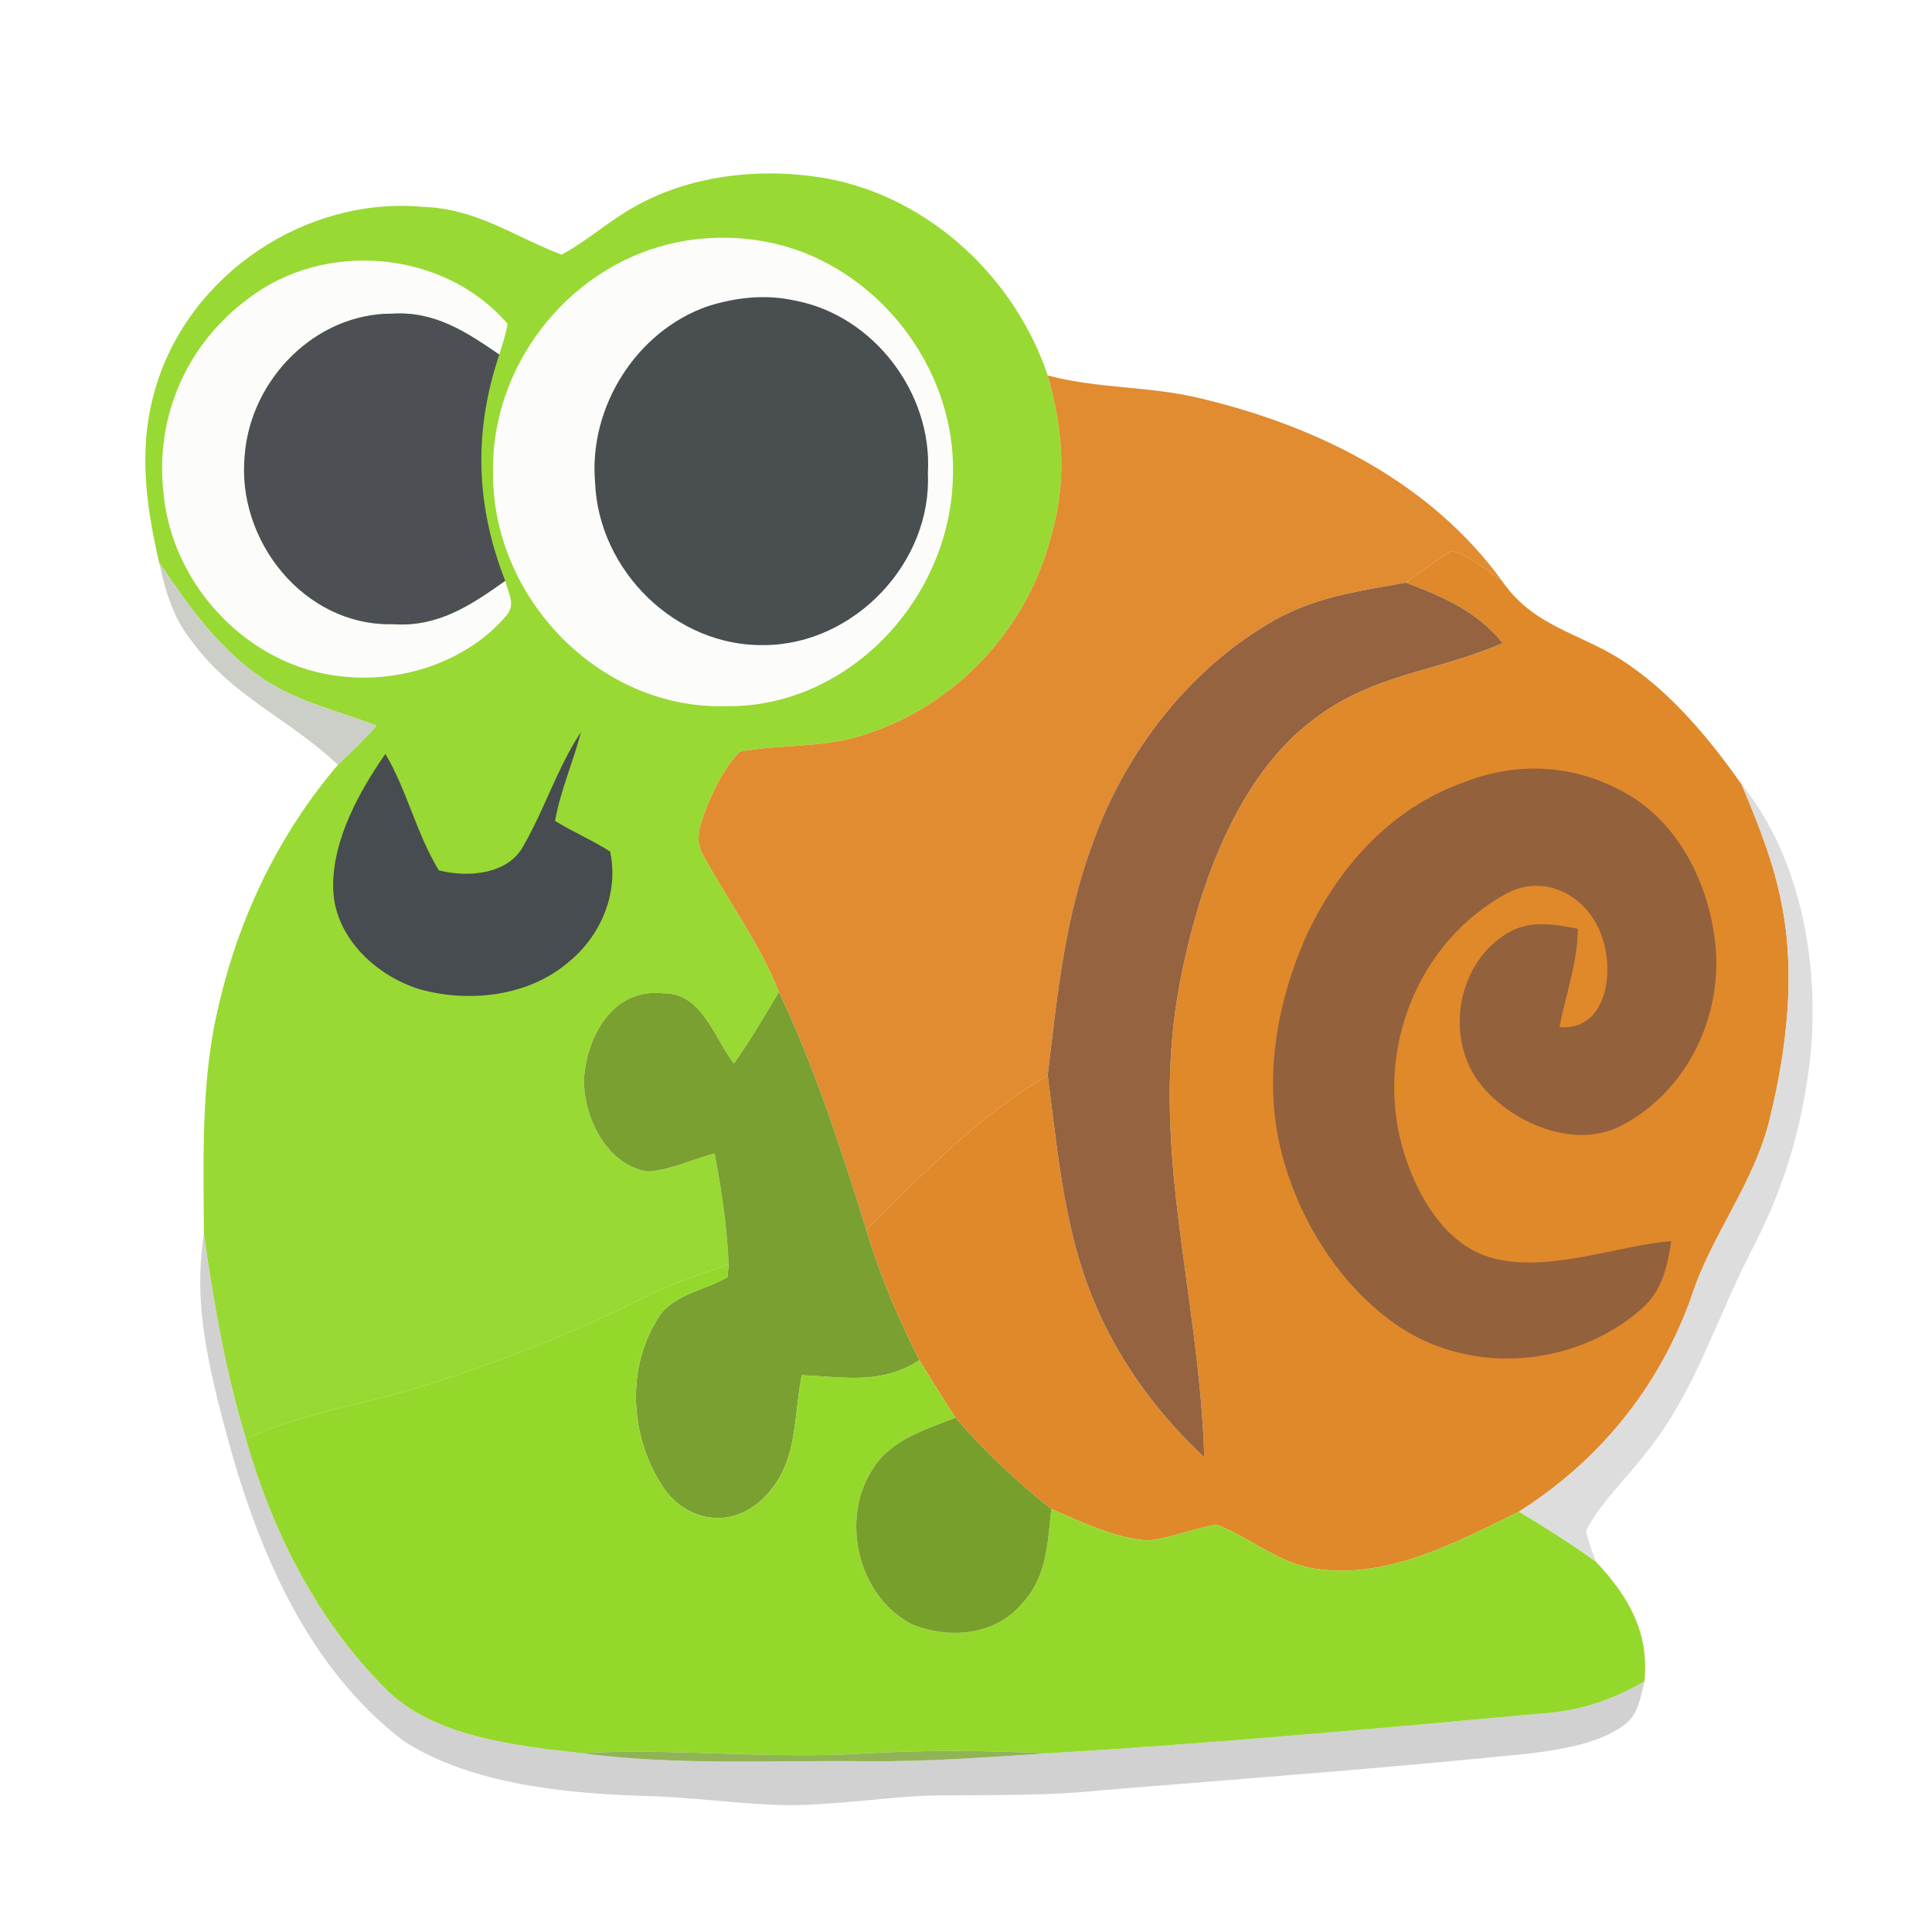 <?xml version="1.0" encoding="UTF-8" standalone="no"?>
<!DOCTYPE svg PUBLIC "-//W3C//DTD SVG 1.1//EN" "http://www.w3.org/Graphics/SVG/1.1/DTD/svg11.dtd">
<svg viewBox="0 0 192 192" height="192.0pt" width="192.0pt" xmlns="http://www.w3.org/2000/svg" version="1.1">
<path d="M 0.00 0.00 L 192.00 0.00 L 192.00 192.00 L 0.00 192.00 L 0.00 0.00 Z" fill="#ffffff" />
<path d="M 82.25 17.75 C 92.38 19.65 100.88 27.62 104.12 37.31 C 105.66 42.65 106.05 47.98 104.43 53.36 C 101.94 63.05 94.20 70.91 84.50 73.42 C 80.91 74.27 77.11 74.02 73.53 74.70 C 72.02 76.22 71.01 78.32 70.20 80.28 C 69.62 81.95 68.92 83.41 69.94 85.08 C 72.41 89.62 75.49 93.72 77.41 98.58 C 75.98 100.98 74.56 103.43 72.93 105.70 C 70.99 103.17 69.75 98.68 65.97 98.72 C 61.04 98.13 58.39 102.80 58.05 107.06 C 57.89 110.87 60.28 115.86 64.44 116.42 C 66.67 116.25 68.86 115.19 71.02 114.63 C 71.71 118.23 72.26 121.98 72.41 125.65 C 69.31 126.70 66.24 127.81 63.30 129.27 C 56.91 132.50 50.17 135.11 43.36 137.34 C 37.02 139.48 30.56 140.16 24.44 143.02 C 22.42 136.42 21.24 129.50 20.26 122.68 C 20.24 115.09 19.93 107.21 21.77 99.78 C 23.79 91.06 27.76 82.83 33.58 76.01 C 34.89 74.75 36.21 73.49 37.42 72.12 C 33.60 70.64 29.91 69.87 26.39 67.62 C 21.83 64.67 18.82 60.31 15.81 55.90 C 14.47 50.03 13.70 44.34 15.49 38.45 C 18.84 27.23 30.40 19.48 42.06 20.56 C 47.37 20.73 51.10 23.51 55.81 25.31 C 58.24 24.01 60.32 22.12 62.72 20.74 C 68.50 17.33 75.73 16.59 82.25 17.75 Z" fill="#99d933" />
<path d="M 66.32 24.30 C 70.79 23.17 75.58 23.45 79.89 25.10 C 88.97 28.68 95.27 38.11 94.68 47.93 C 94.16 59.80 84.14 70.41 72.00 70.18 C 59.51 70.46 48.90 59.34 49.00 46.99 C 48.77 36.56 56.21 26.83 66.32 24.30 Z" fill="#fcfcfa" />
<path d="M 50.45 32.19 C 50.26 33.24 49.94 34.23 49.62 35.24 C 46.30 32.96 43.22 30.92 39.00 31.17 C 31.34 31.14 24.94 37.69 24.33 45.17 C 23.44 53.66 30.19 62.22 39.00 62.03 C 43.50 62.35 46.73 60.19 50.21 57.72 C 50.52 59.04 51.33 60.06 50.25 61.26 C 46.37 65.79 39.82 67.90 33.97 67.22 C 24.63 66.28 16.99 58.08 16.23 48.80 C 15.43 41.30 18.62 34.13 24.68 29.67 C 32.29 23.81 44.17 24.86 50.45 32.19 Z" fill="#fcfcfa" />
<path d="M 70.38 30.42 C 73.18 29.54 76.11 29.23 78.99 29.87 C 86.82 31.34 92.69 39.08 92.21 47.01 C 92.63 55.91 84.90 64.04 75.99 64.11 C 67.14 64.29 59.49 56.71 59.14 47.96 C 58.48 40.46 63.25 32.87 70.38 30.42 Z" fill="#494e51" />
<path d="M 39.00 31.17 C 43.22 30.92 46.30 32.96 49.62 35.24 C 47.05 42.86 47.27 50.25 50.21 57.72 C 46.73 60.19 43.50 62.35 39.00 62.03 C 30.19 62.22 23.44 53.66 24.33 45.17 C 24.94 37.69 31.34 31.14 39.00 31.17 Z" fill="#4c5054" />
<path d="M 104.12 37.31 C 109.15 38.66 114.30 38.35 119.35 39.60 C 130.91 42.35 142.15 47.91 149.27 57.73 C 147.77 56.62 146.11 55.29 144.30 54.75 C 142.68 55.63 141.21 56.84 139.70 57.90 C 135.10 58.74 130.80 59.30 126.65 61.64 C 118.28 66.37 111.88 74.65 108.65 83.64 C 105.78 91.28 105.09 98.85 104.12 106.87 C 97.14 110.95 91.79 116.61 86.09 122.21 C 83.59 114.17 81.01 106.21 77.41 98.58 C 75.49 93.72 72.41 89.62 69.94 85.08 C 68.92 83.41 69.62 81.95 70.20 80.28 C 71.01 78.32 72.02 76.22 73.53 74.70 C 77.11 74.02 80.91 74.27 84.50 73.42 C 94.20 70.91 101.94 63.05 104.43 53.36 C 106.05 47.98 105.66 42.65 104.12 37.31 Z" fill="#e18c30" />
<path d="M 144.30 54.75 C 146.11 55.29 147.77 56.62 149.27 57.73 C 152.55 62.52 157.46 62.94 161.91 66.10 C 166.38 69.19 169.94 73.52 173.06 77.92 C 174.70 81.79 176.31 85.80 177.08 89.94 C 178.44 96.77 177.57 104.22 175.94 110.93 C 174.41 117.59 170.09 122.58 168.03 129.05 C 164.79 137.98 158.95 145.14 150.95 150.23 C 144.88 153.22 138.10 156.84 131.12 155.96 C 127.05 155.48 124.48 152.89 120.91 151.52 C 118.63 151.88 116.34 152.88 114.02 153.10 C 110.75 152.84 107.46 151.26 104.48 149.97 C 101.02 147.22 97.83 144.24 94.96 140.89 C 93.73 139.01 92.54 137.10 91.37 135.19 C 89.26 131.01 87.41 126.71 86.09 122.21 C 91.79 116.61 97.14 110.95 104.12 106.87 C 105.34 116.25 105.95 124.89 110.66 133.34 C 113.00 137.62 116.12 141.50 119.68 144.81 C 119.15 128.03 114.07 113.77 117.32 97.33 C 119.07 88.30 122.86 77.23 130.52 71.52 C 136.40 66.95 142.79 66.78 149.33 63.91 C 146.80 60.75 143.38 59.29 139.70 57.90 C 141.21 56.84 142.68 55.63 144.30 54.75 Z" fill="#e0892a" />
<path d="M 15.81 55.90 C 18.82 60.31 21.83 64.67 26.39 67.62 C 29.91 69.87 33.60 70.64 37.42 72.12 C 36.21 73.49 34.89 74.75 33.58 76.01 C 28.68 71.37 23.16 69.29 19.12 63.80 C 17.23 61.48 16.43 58.77 15.81 55.90 Z" fill="#cccfc8" />
<path d="M 139.70 57.90 C 143.38 59.29 146.80 60.75 149.33 63.91 C 142.79 66.78 136.40 66.95 130.52 71.52 C 122.86 77.23 119.07 88.30 117.32 97.33 C 114.07 113.77 119.15 128.03 119.68 144.81 C 116.12 141.50 113.00 137.62 110.66 133.34 C 105.95 124.89 105.34 116.25 104.12 106.87 C 105.09 98.85 105.78 91.28 108.65 83.64 C 111.88 74.65 118.28 66.37 126.65 61.64 C 130.80 59.30 135.10 58.74 139.70 57.90 Z" fill="#956340" />
<path d="M 57.74 72.74 C 56.98 75.70 55.69 78.57 55.16 81.58 C 56.94 82.68 58.87 83.50 60.63 84.62 C 61.51 88.71 59.75 92.94 56.56 95.56 C 52.58 99.03 46.61 99.69 41.67 98.30 C 37.21 96.91 33.04 92.92 33.11 87.98 C 33.11 83.35 35.72 78.63 38.30 74.92 C 40.48 78.61 41.39 82.87 43.61 86.49 C 46.43 87.23 50.50 86.94 52.03 84.04 C 54.14 80.37 55.39 76.30 57.74 72.74 Z" fill="#474c50" />
<path d="M 161.32 78.69 C 166.96 81.71 170.02 88.20 170.52 94.37 C 171.02 101.52 167.42 108.67 160.95 111.96 C 156.50 114.12 150.78 111.78 147.64 108.34 C 143.45 103.87 144.52 95.95 149.76 92.76 C 151.99 91.40 154.39 91.83 156.81 92.30 C 156.76 95.73 155.63 98.69 154.98 102.08 C 159.53 102.41 160.35 97.02 159.37 93.66 C 158.29 89.44 153.92 86.63 149.78 88.76 C 140.99 93.52 136.75 104.09 139.28 113.70 C 140.56 118.45 143.61 124.10 148.87 125.16 C 154.24 126.34 160.64 123.83 166.09 123.33 C 165.69 125.92 165.18 128.30 163.11 130.10 C 156.57 135.81 146.41 136.72 139.11 131.88 C 133.49 128.13 129.43 121.84 127.59 115.40 C 125.47 108.08 126.66 100.47 129.57 93.56 C 132.77 86.39 138.11 80.30 145.68 77.67 C 150.89 75.67 156.42 75.99 161.32 78.69 Z" fill="#94613d" />
<path d="M 173.06 77.92 C 179.13 85.37 180.95 96.47 179.82 105.78 C 179.01 112.32 177.21 118.23 174.16 124.08 C 170.44 131.28 168.44 138.44 163.50 144.48 C 161.60 146.99 159.04 149.30 157.63 152.12 C 157.84 153.18 158.23 154.22 158.62 155.22 C 156.16 153.44 153.55 151.80 150.95 150.23 C 158.95 145.14 164.79 137.98 168.03 129.05 C 170.09 122.58 174.41 117.59 175.94 110.93 C 177.57 104.22 178.44 96.77 177.08 89.94 C 176.31 85.80 174.70 81.79 173.06 77.92 Z" fill="#dddddd" />
<path d="M 65.97 98.72 C 69.75 98.68 70.99 103.17 72.93 105.70 C 74.56 103.43 75.98 100.98 77.41 98.58 C 81.01 106.21 83.59 114.17 86.09 122.21 C 87.41 126.71 89.26 131.01 91.37 135.19 C 87.45 137.65 84.00 136.84 79.68 136.67 C 79.13 139.40 79.13 142.54 78.22 145.19 C 77.31 147.70 75.36 150.05 72.68 150.71 C 70.10 151.30 67.52 150.10 66.03 147.98 C 62.70 143.20 62.15 136.29 65.24 131.26 C 66.48 128.74 69.99 128.25 72.30 126.92 L 72.41 125.65 C 72.26 121.98 71.71 118.23 71.02 114.63 C 68.86 115.19 66.67 116.25 64.44 116.42 C 60.28 115.86 57.89 110.87 58.05 107.06 C 58.39 102.80 61.04 98.13 65.97 98.72 Z" fill="#79a030" />
<path d="M 20.26 122.68 C 21.24 129.50 22.42 136.42 24.44 143.02 C 27.07 152.19 31.47 160.96 38.25 167.76 C 42.96 172.63 51.34 173.50 57.75 174.22 C 67.20 175.48 76.50 174.92 86.00 175.03 C 92.09 175.09 98.14 174.63 104.21 174.24 C 120.51 173.26 136.80 171.79 153.07 170.30 C 156.93 170.05 160.08 169.00 163.42 167.10 C 163.01 168.71 162.83 170.42 161.38 171.45 C 158.81 173.34 155.05 173.86 151.96 174.27 C 137.87 175.70 123.75 176.76 109.64 177.90 C 104.42 178.46 99.21 178.38 93.97 178.42 C 88.60 178.42 83.35 179.45 77.99 179.39 C 73.33 179.29 68.71 178.58 64.04 178.48 C 56.22 178.23 46.80 177.34 40.07 172.99 C 30.41 165.59 25.56 153.84 22.48 142.42 C 20.75 135.86 19.17 129.53 20.26 122.68 Z" fill="#d1d1d1" />
<path d="M 72.41 125.65 L 72.30 126.92 C 69.99 128.25 66.48 128.74 65.24 131.26 C 62.15 136.29 62.70 143.20 66.03 147.98 C 67.52 150.10 70.10 151.30 72.68 150.71 C 75.36 150.05 77.31 147.70 78.22 145.19 C 79.13 142.54 79.13 139.40 79.68 136.67 C 84.00 136.84 87.45 137.65 91.37 135.19 C 92.54 137.10 93.73 139.01 94.96 140.89 C 92.02 142.05 88.63 143.04 86.83 145.84 C 83.43 150.82 85.20 158.60 90.59 161.40 C 94.19 162.91 98.79 162.57 101.47 159.47 C 104.06 156.75 104.08 153.49 104.48 149.97 C 107.46 151.26 110.75 152.84 114.02 153.10 C 116.34 152.88 118.63 151.88 120.91 151.52 C 124.48 152.89 127.05 155.48 131.12 155.96 C 138.10 156.84 144.88 153.22 150.95 150.23 C 153.55 151.80 156.16 153.44 158.62 155.22 C 161.83 158.64 163.92 162.21 163.42 167.10 C 160.08 169.00 156.93 170.05 153.07 170.30 C 136.80 171.79 120.51 173.26 104.21 174.24 C 98.12 173.97 92.08 173.89 86.00 174.25 C 76.56 174.85 67.19 173.71 57.75 174.22 C 51.34 173.50 42.96 172.63 38.25 167.76 C 31.47 160.96 27.07 152.19 24.44 143.02 C 30.56 140.16 37.02 139.48 43.36 137.34 C 50.17 135.11 56.91 132.50 63.30 129.27 C 66.24 127.81 69.31 126.70 72.41 125.65 Z" fill="#95d82c" />
<path d="M 94.96 140.89 C 97.83 144.24 101.02 147.22 104.48 149.97 C 104.08 153.49 104.06 156.75 101.47 159.47 C 98.79 162.57 94.19 162.91 90.59 161.40 C 85.20 158.60 83.43 150.82 86.83 145.84 C 88.63 143.04 92.02 142.05 94.96 140.89 Z" fill="#779f2c" />
<path d="M 57.75 174.22 C 67.19 173.71 76.56 174.85 86.00 174.25 C 92.08 173.89 98.12 173.97 104.21 174.24 C 98.14 174.63 92.09 175.09 86.00 175.03 C 76.50 174.92 67.20 175.48 57.75 174.22 Z" fill="#8fb456" /></svg>